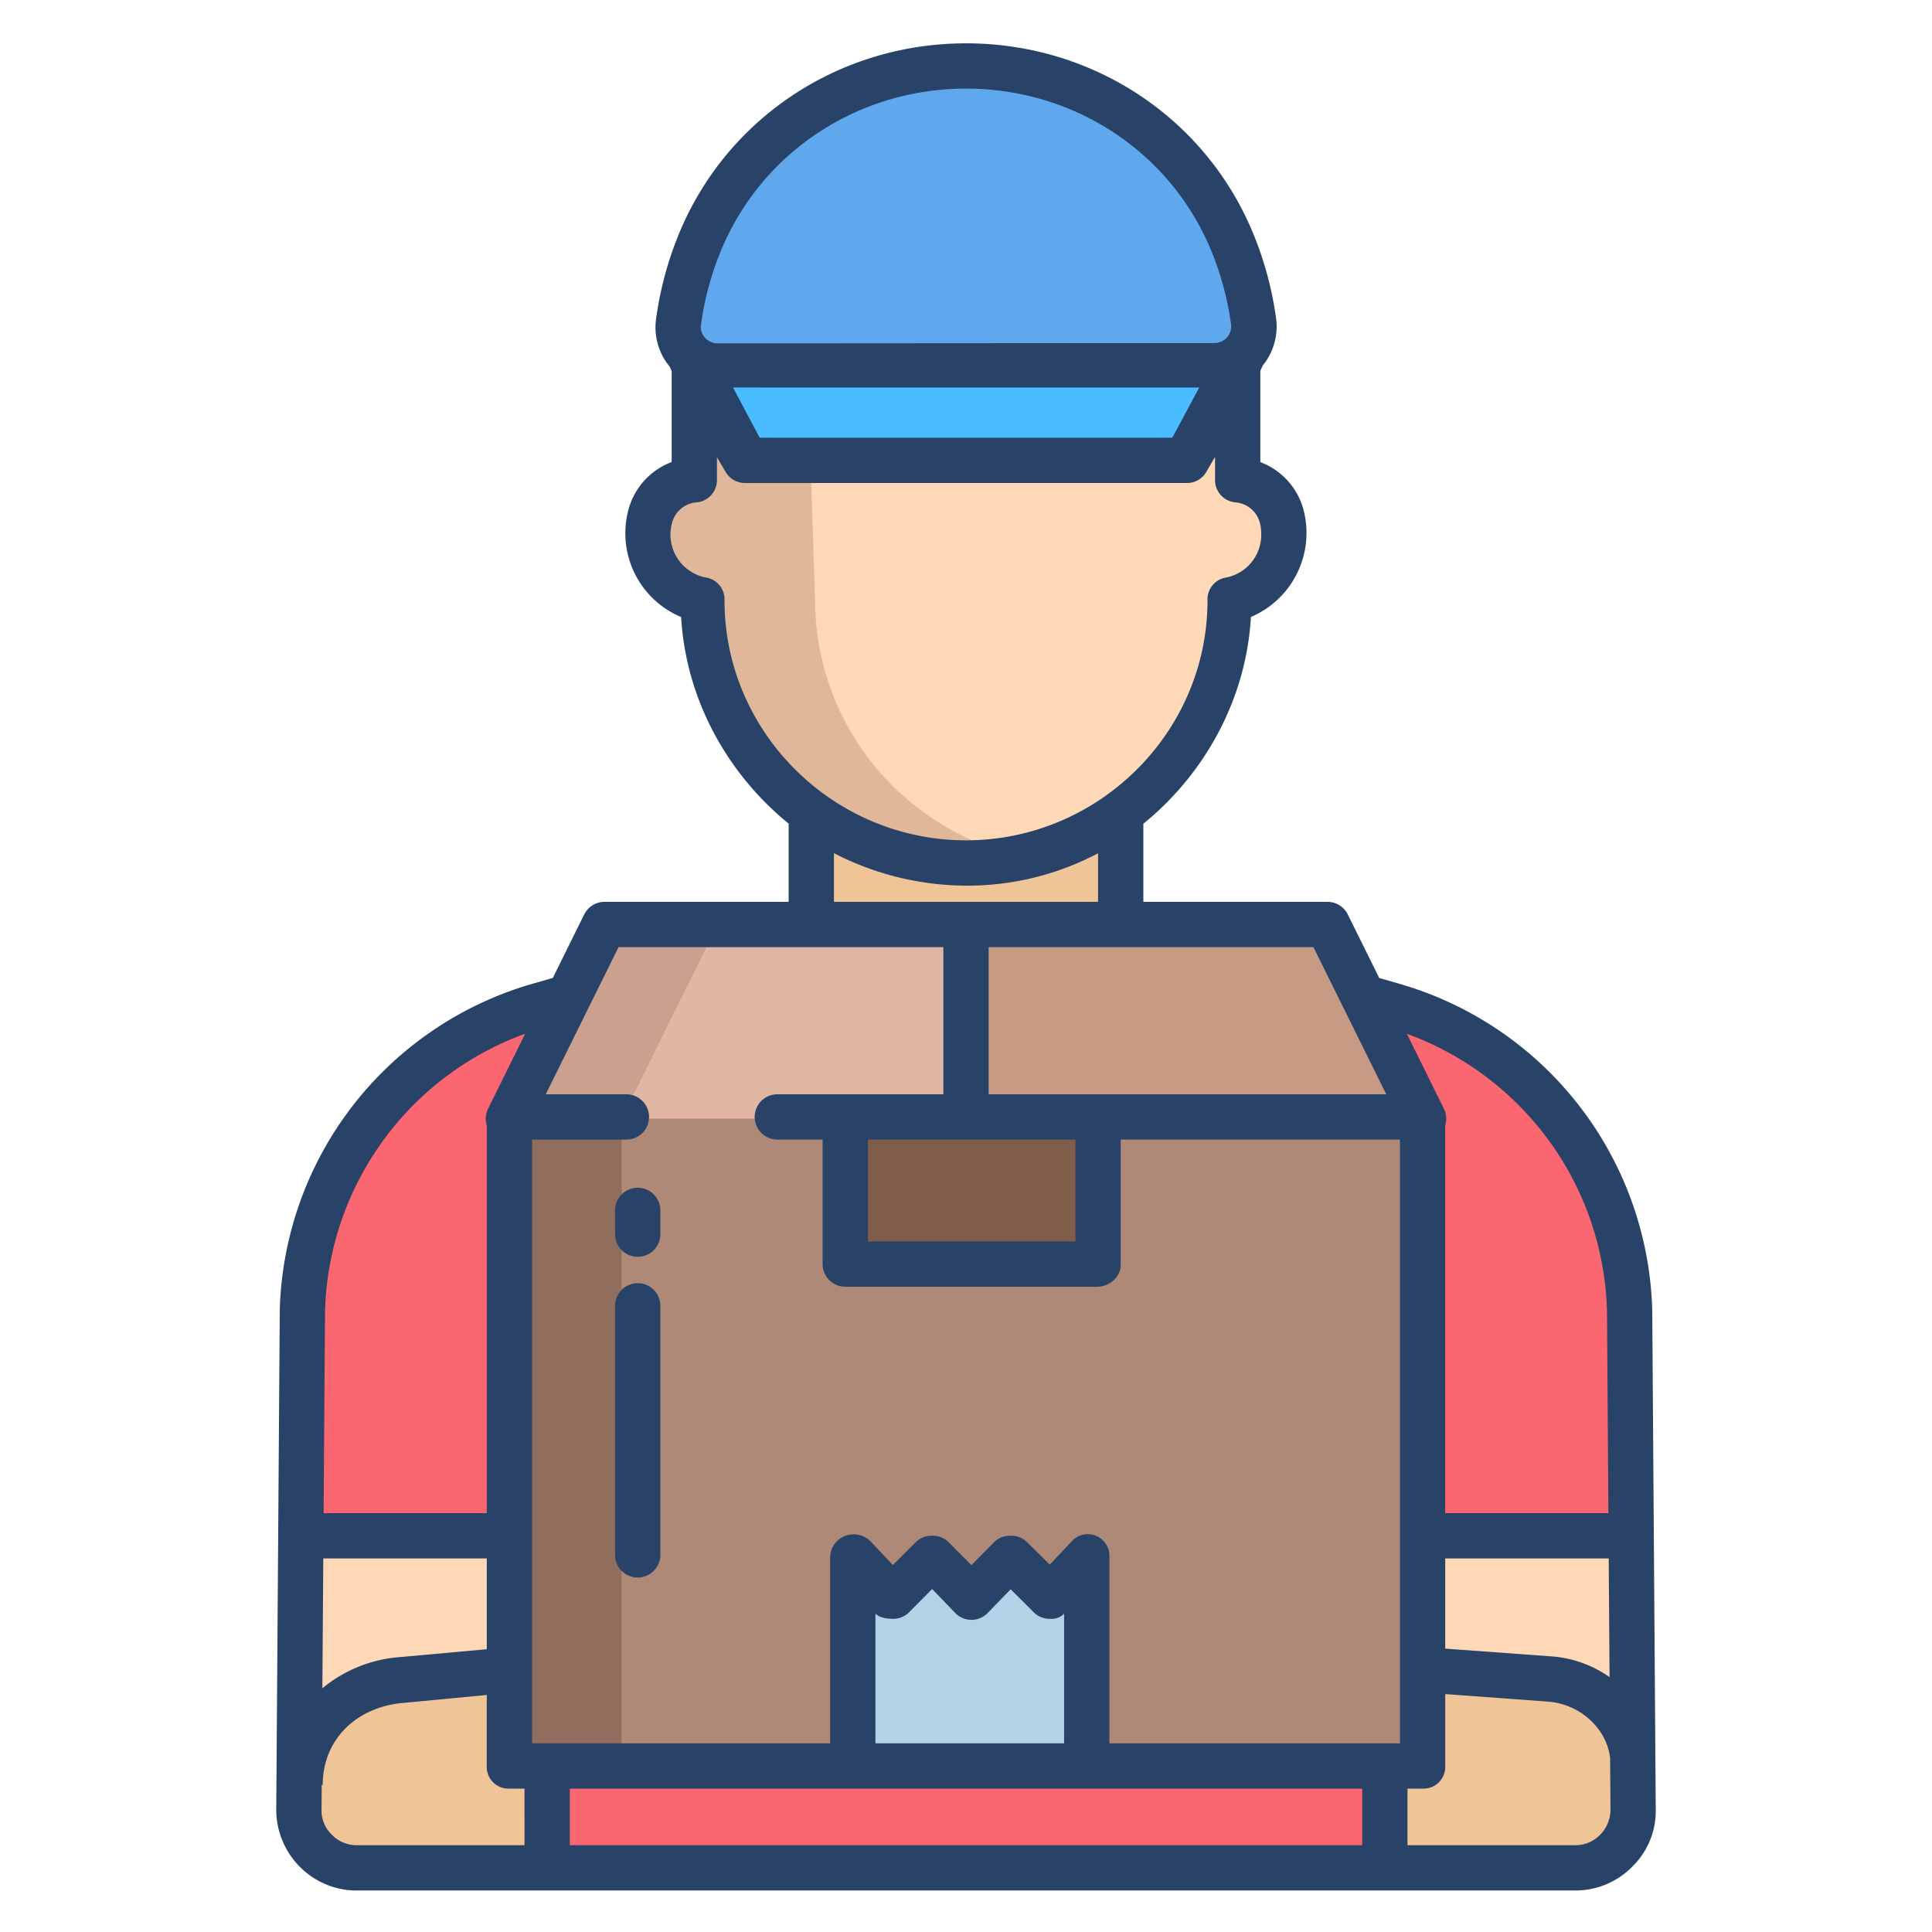 <svg id="Layer_1" height="512" viewBox="0 0 512 512" width="512" xmlns="http://www.w3.org/2000/svg" data-name="Layer 1"><path d="m215 214h82v33h-82z" fill="#efc597"/><path d="m339.8 137.31a13.623 13.623 0 0 0 -11.8-10.15v-29.7l-.44-.46h-.01l-143.12.335-.43.325v29.49a13.637 13.637 0 0 0 -11.82 10.16 18.691 18.691 0 0 0 3.563 15.68 17.73 17.73 0 0 0 10.257 6v.11a69.528 69.528 0 0 0 20.6 49.21 70.733 70.733 0 0 0 8.595 7.23 69.728 69.728 0 0 0 81.689-.11 72.85 72.85 0 0 0 8.533-7.12 69.555 69.555 0 0 0 20.583-49.21v-.12a17.874 17.874 0 0 0 14.452-17.44 17.451 17.451 0 0 0 -.652-4.23z" fill="#ffd8b7"/><path d="m425.09 316.048a86.588 86.588 0 0 0 -55.9-49.594l-8.025-2.257h-210.33l-7.958 2.26a86.586 86.586 0 0 0 -62.729 80.9l1.062 132.483a15.04 15.04 0 0 0 15 15.16h319.58a15.212 15.212 0 0 0 15-15.36l1.07-132.285a86.533 86.533 0 0 0 -6.77-31.307z" fill="#fb6771"/><path d="m432.69 465.58c-1.01-11.1-10.7-19.79-22.03-20.62l-33.31-2.44-10.35 25.47v27.01h50.79a15.212 15.212 0 0 0 15-15.36z" fill="#efc597"/><path d="m432.28 407.09.41 58.49c-1.01-11.1-10.7-19.79-22.03-20.62l-33.39-2.44v-35.43z" fill="#ffd8b7"/><path d="m134.65 442.52-28.54 2.81c-14.76 1.35-26.58 12.67-26.58 27.67h-.27l-.05 6.84a15.04 15.04 0 0 0 15 15.16h50.79v-27.01z" fill="#efc597"/><path d="m134.73 407.09v35.43l-28.58 2.61c-14.76 1.35-26.62 12.65-26.62 27.47h-.27l.46-65.51z" fill="#ffd8b7"/><path d="m134.73 296.46h242.54v171.53h-242.54z" fill="#af8977"/><path d="m351.8 245.01h-95.8v51.45h121.27z" fill="#c79a83"/><path d="m160.2 245.01-25.47 51.45h121.27v-51.45z" fill="#e1b7a3"/><path d="m224.21 296.46v.17 38.55h66.46v-38.55-.17z" fill="#7f5d4a"/><path d="m288.49 467.82v.17h-62.1v-.17-55.23l10.16 10.7 10.5-10.7 10.39 10.7 10.39-10.7 10.5 10.7 10.16-10.7z" fill="#b3d1e7"/><path d="m134.73 296.46h30v171.53h-30z" fill="#916d5e"/><path d="m160.2 245.01-25.47 51.45h30l25.47-51.45z" fill="#cca08f"/><path d="m245.2 215.54a70.733 70.733 0 0 1 -8.595-7.23 69.528 69.528 0 0 1 -20.605-49.21v-.11l-2-61.33.43-.325h-30l-.43.325v29.49a13.637 13.637 0 0 0 -11.82 10.16 18.691 18.691 0 0 0 3.563 15.68 17.73 17.73 0 0 0 10.257 6v.11a69.528 69.528 0 0 0 20.6 49.21 70.733 70.733 0 0 0 8.595 7.23 69.747 69.747 0 0 0 55.774 11.528 69.3 69.3 0 0 1 -25.769-11.528z" fill="#e0b899"/><path d="m332.18 85.13a10.3 10.3 0 0 1 -3 8.77 10.486 10.486 0 0 1 -7.4 3.04l-131.54.12a10.533 10.533 0 0 1 -7.47-3.09 10.318 10.318 0 0 1 -2.95-8.73 85.524 85.524 0 0 1 5.64-20.96c11.7-28.48 39.77-46.8 70.56-46.8a77.094 77.094 0 0 1 42.43 12.7 74.856 74.856 0 0 1 28.12 34.05 85.34 85.34 0 0 1 5.61 20.9z" fill="#5fa8ed"/><path d="m329.18 93.9.11.12-1.73 3.29h-.01l-13.25 25.17h-116.6l-13.16-24.99-1.83-3.47.06-.05a10.533 10.533 0 0 0 7.47 3.09l131.54-.12a10.486 10.486 0 0 0 7.4-3.04z" fill="#49bdff"/><g fill="#284268"><path d="m437.862 347.3a92.656 92.656 0 0 0 -67.02-86.589l-5.333-1.536-8.333-16.835a6 6 0 0 0 -5.376-3.34h-48.8v-20.7c16-13 27.227-32.636 28.506-54.8a24.189 24.189 0 0 0 14.126-27.615 18.623 18.623 0 0 0 -11.632-13.42v-24.194l.677-1.451a16.309 16.309 0 0 0 3.492-12.508 91.536 91.536 0 0 0 -6.028-22.359c-12.592-30.659-42.472-50.47-76.108-50.47s-63.513 19.828-76.122 50.517a91.819 91.819 0 0 0 -6.032 22.433 16.269 16.269 0 0 0 3.605 12.742l.516 1.189v24.08a18.632 18.632 0 0 0 -11.652 13.439 24.041 24.041 0 0 0 14.159 27.633c1.282 22.141 12.493 41.75 28.493 54.753v20.731h-48.8a6 6 0 0 0 -5.377 3.34l-8.323 16.82-5.339 1.535a92.615 92.615 0 0 0 -67.021 86.544v.118l-.928 132a21.423 21.423 0 0 0 6.088 15.194 21.091 21.091 0 0 0 14.908 6.449h323.584a21.091 21.091 0 0 0 14.905-6.449 20.583 20.583 0 0 0 6.095-14.828l-.928-132.245c0-.039-.001-.139-.002-.178zm-11.316 97.148a30.586 30.586 0 0 0 -15.449-5.494l-28.097-2.047v-23.907h43.325zm-78.472-193.448 19.3 39h-105.374v-39zm-63.074 51v27h-55v-27zm-64-63v-12.9a76.912 76.912 0 0 0 35.024 8.6 73.9 73.9 0 0 0 34.976-8.578v12.878zm-35.234-152.944a79.786 79.786 0 0 1 5.239-19.5c10.752-26.166 36.273-43.074 65.017-43.074s54.262 16.89 65 43.03a79.51 79.51 0 0 1 5.216 19.425 4.317 4.317 0 0 1 -1.045 3.45 4.48 4.48 0 0 1 -3.414 1.526l-131.547.087a4.48 4.48 0 0 1 -3.415-1.522 4.238 4.238 0 0 1 -1.051-3.422zm132.034 16.649-7.121 13.295h-109.358l-7.068-13.307zm-125.8 56.395v-.106a5.818 5.818 0 0 0 -4.753-5.91 11.6 11.6 0 0 1 -9.574-11.54 11.759 11.759 0 0 1 .389-2.8 7.253 7.253 0 0 1 6.573-5.612 5.926 5.926 0 0 0 5.365-5.981v-5.99l2.279 3.877a5.961 5.961 0 0 0 5.421 2.962h116.6a5.924 5.924 0 0 0 5.4-2.962l2.3-3.969v6.087a5.925 5.925 0 0 0 5.343 5.973 7.3 7.3 0 0 1 6.586 5.611 11.773 11.773 0 0 1 .314 2.8 11.532 11.532 0 0 1 -9.471 11.536 5.844 5.844 0 0 0 -4.772 5.907v.112c0 35.069-28.932 63.6-63.995 63.6s-64.005-28.531-64.005-63.595zm-106.325 253.9h43.325v24.061l-23.4 2.121a36.367 36.367 0 0 0 -20.171 8.232zm53.325 76h-44.792a9.183 9.183 0 0 1 -6.388-2.9 8.77 8.77 0 0 1 -2.612-6.335l.049-6.765h.269c0-12 8.9-20.572 21.172-21.695l22.3-2.119v19.085a5.729 5.729 0 0 0 5.731 5.729h4.271zm-9.648-195.2a5.976 5.976 0 0 0 -.352 4.426v102.774h-43.241l.376-53.543a80.561 80.561 0 0 1 53.046-73.515zm231.648 195.2h-210v-15h210zm-129-27v-34.385c1 1.063 2.966 1.385 4.5 1.385h.049a5.864 5.864 0 0 0 4.283-1.652l6.194-6.241 6.1 6.328a5.99 5.99 0 0 0 8.612.028l6.1-6.287 6.194 6.169a5.864 5.864 0 0 0 4.295 1.655h.049a4.453 4.453 0 0 0 3.624-1.385v34.385zm139 0h-77v-49.411a5.742 5.742 0 0 0 -9.985-4.131l-5.82 6.194-6.115-6.059a5.747 5.747 0 0 0 -4.253-1.593h-.016a5.8 5.8 0 0 0 -4.29 1.616l-6.081 6.164-6.081-6.113a5.842 5.842 0 0 0 -4.29-1.667h-.016a5.819 5.819 0 0 0 -4.283 1.593l-6.146 6.162-5.88-6.246a6.323 6.323 0 0 0 -6.771-1.467 6.148 6.148 0 0 0 -3.973 5.547v49.411h-79v-160h25a6 6 0 0 0 0-12h-21.377l19.3-39h86.077v39h-44a6 6 0 0 0 0 12h12v33.181a6.029 6.029 0 0 0 6.206 5.819h66.468c3.314 0 6.326-2.506 6.326-5.819v-33.181h74zm32.1-168.465a80.3 80.3 0 0 1 22.77 53.923l.371 53.542h-43.241v-102.774a5.973 5.973 0 0 0 -.352-4.425l-9.821-19.843a80.752 80.752 0 0 1 30.273 19.577zm21.08 192.565a9.183 9.183 0 0 1 -6.388 2.9h-44.792v-15h4.271a5.729 5.729 0 0 0 5.729-5.729v-19.324l27.221 2c8.543.625 15.594 7.166 16.475 14.936l.1 13.568a9.512 9.512 0 0 1 -2.616 6.649z"/><path d="m169 314.763a6 6 0 0 0 -6 6v6.3a6 6 0 0 0 12 0v-6.3a6 6 0 0 0 -6-6z"/><path d="m169 340.058a6 6 0 0 0 -6 6v66a6 6 0 0 0 12 0v-66a6 6 0 0 0 -6-6z"/></g></svg>